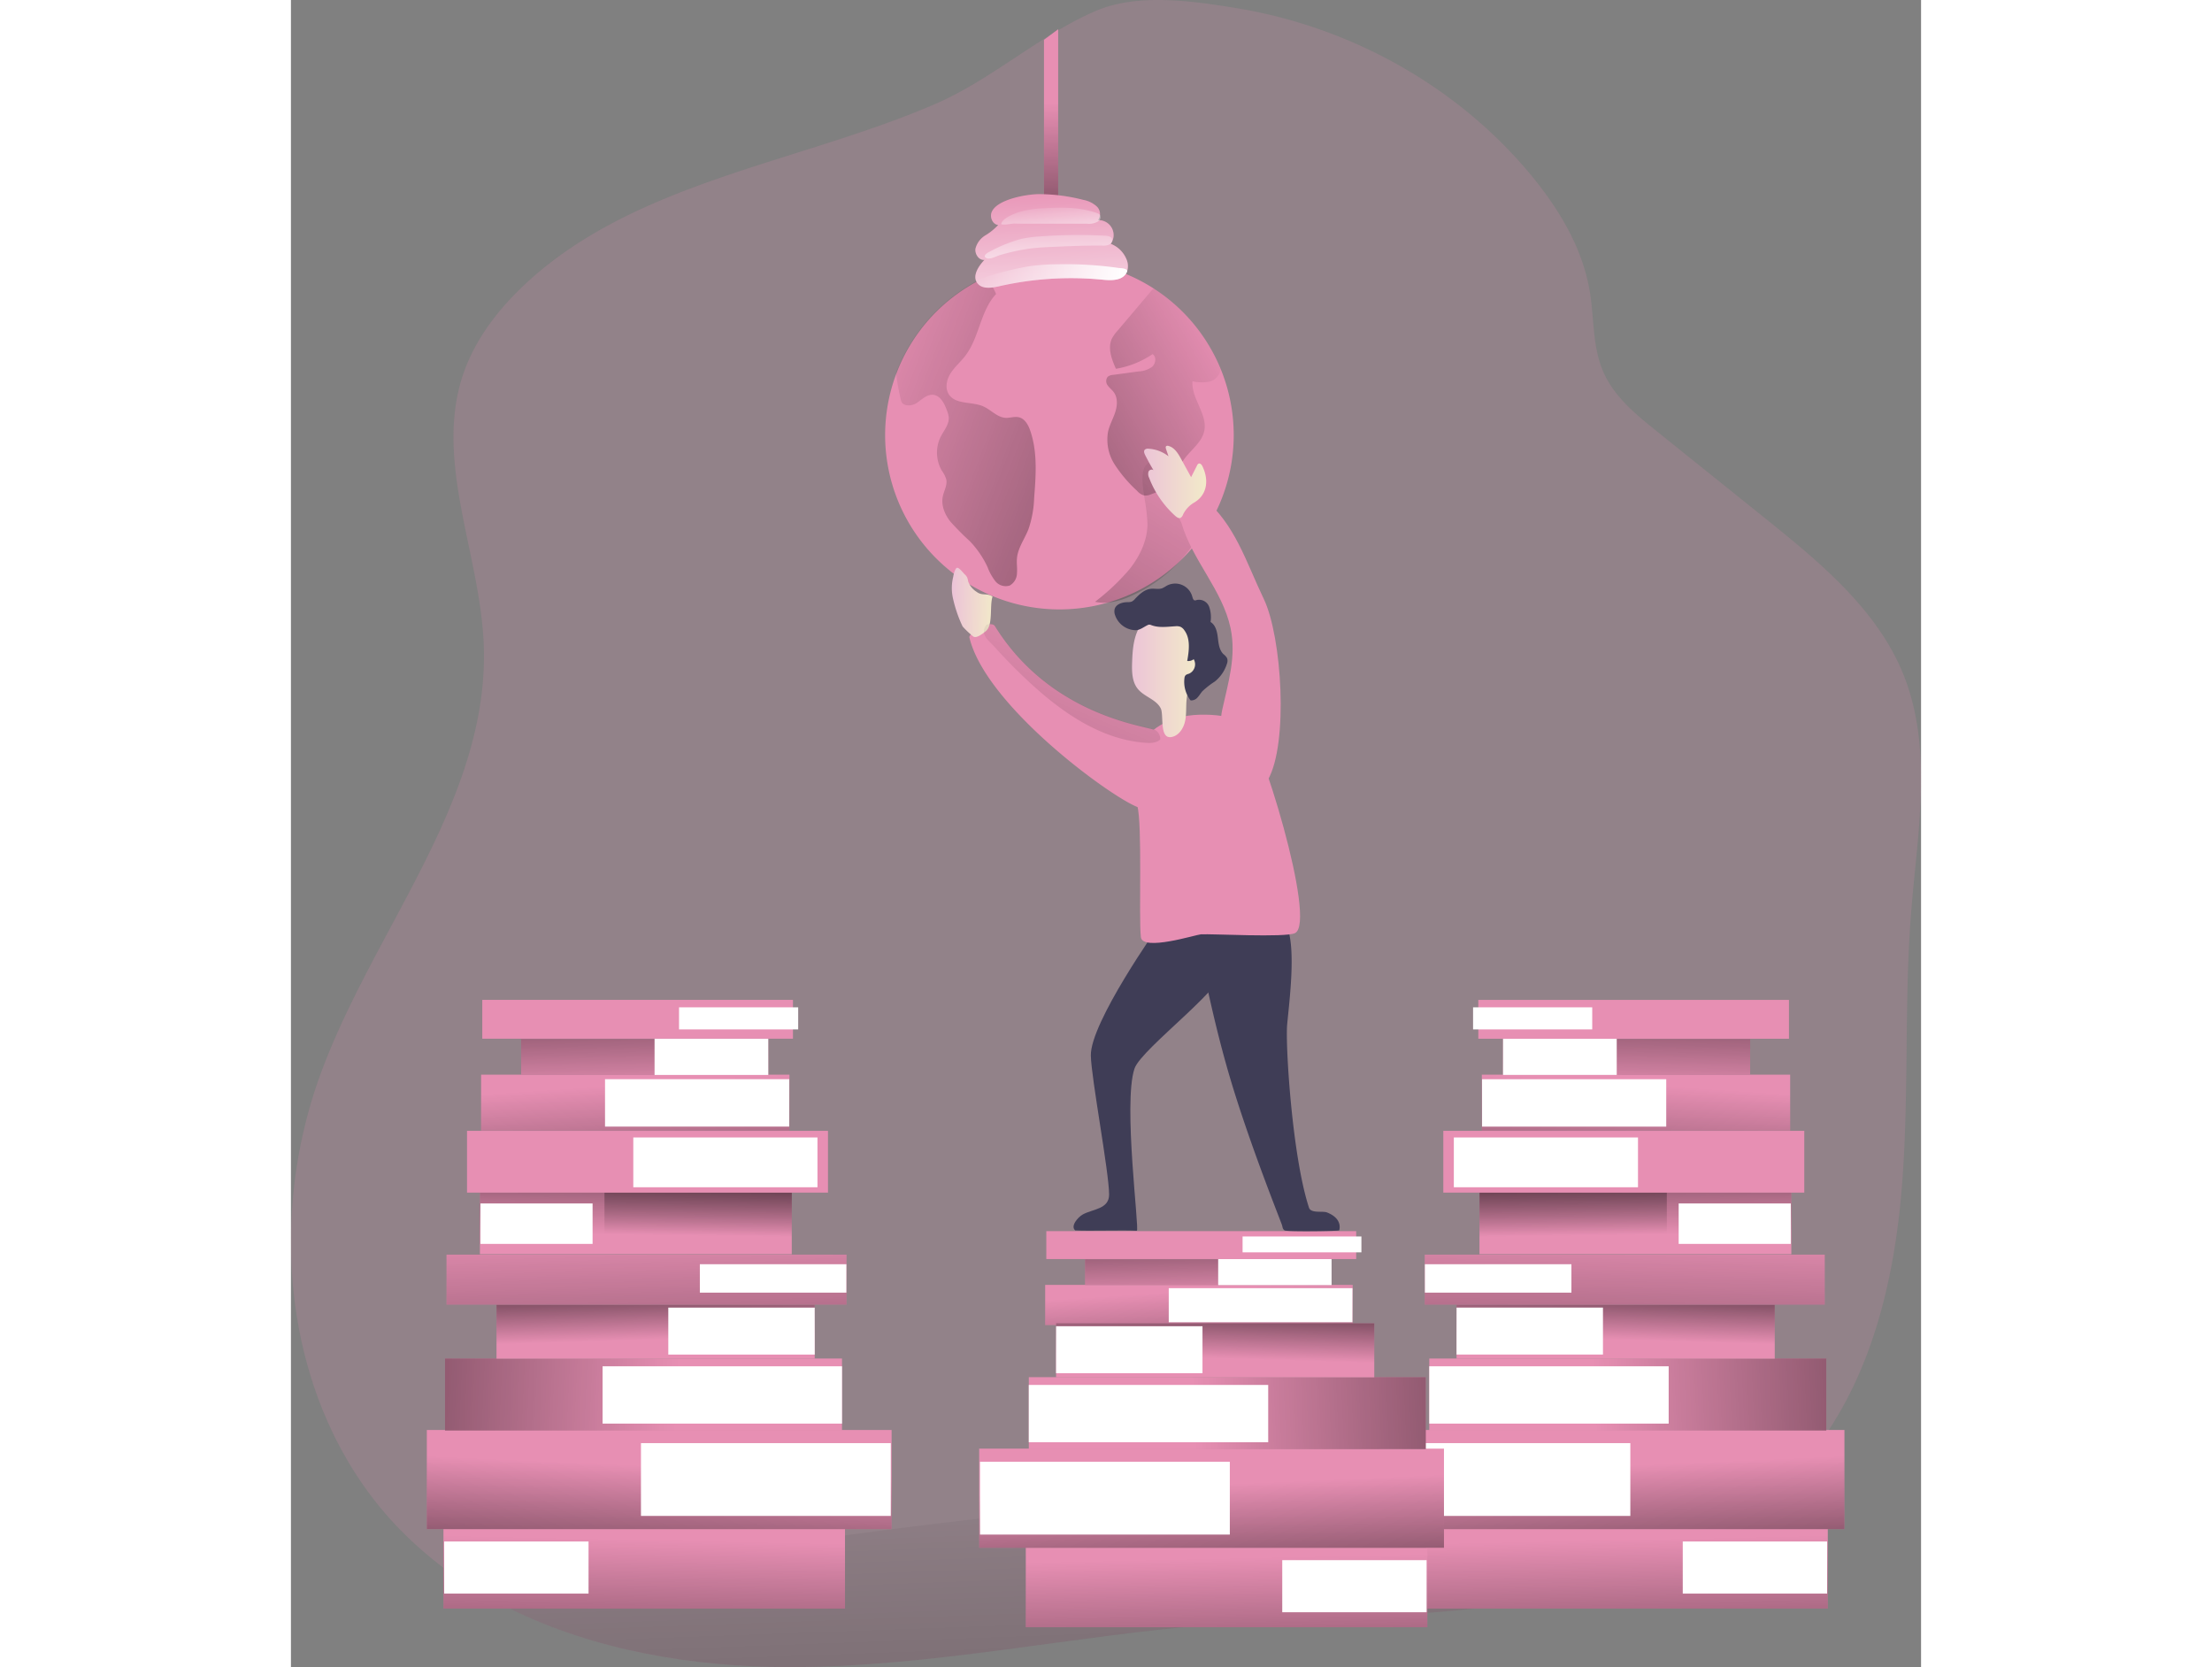 <svg id="Layer_1" data-name="Layer 1" xmlns="http://www.w3.org/2000/svg" xmlns:xlink="http://www.w3.org/1999/xlink"
     viewBox="0 0 467.62 478.25" width="406" height="306" class="illustration styles_illustrationTablet__1DWOa">
    <rect x="0" y="0" width="467.62" height="478.25" fill="#808080" stroke="none"/>
    <defs>
        <linearGradient id="linear-gradient" x1="259.87" y1="420.95" x2="275.01" y2="841.29" gradientUnits="userSpaceOnUse">
            <stop offset="0" stop-opacity="0"></stop>
            <stop offset="0.99"></stop>
        </linearGradient>
        <linearGradient id="linear-gradient-2" x1="515.49" y1="372.38" x2="519.18" y2="428.7"
                        gradientTransform="translate(804.69 753.1) rotate(180)" xlink:href="#linear-gradient"></linearGradient>
        <linearGradient id="linear-gradient-3" x1="518.63" y1="375.01" x2="517.75" y2="334.35"
                        gradientTransform="translate(810.08 734.29) rotate(180)" xlink:href="#linear-gradient"></linearGradient>
        <linearGradient id="linear-gradient-4" x1="217.87" y1="29.55" x2="219.92" y2="103.42"
                        xlink:href="#linear-gradient"></linearGradient>
        <linearGradient id="linear-gradient-5" x1="129.99" y1="443.83" x2="128.24" y2="527.66"
                        gradientTransform="translate(259.62 904.45) rotate(180)" xlink:href="#linear-gradient"></linearGradient>
        <linearGradient id="linear-gradient-6" x1="134.27" y1="422.82" x2="131.65" y2="482.2"
                        gradientTransform="translate(268.21 853.25) rotate(180)" xlink:href="#linear-gradient"></linearGradient>
        <linearGradient id="linear-gradient-7" x1="139.27" y1="402.67" x2="-45.28" y2="394.23"
                        gradientTransform="translate(259.19 804.45) rotate(180)" xlink:href="#linear-gradient"></linearGradient>
        <linearGradient id="linear-gradient-8" x1="133.14" y1="386.5" x2="132.36" y2="359.72"
                        gradientTransform="translate(266.14 768.39) rotate(180)" xlink:href="#linear-gradient"></linearGradient>
        <linearGradient id="linear-gradient-9" x1="130.12" y1="353.26" x2="132.63" y2="469.41"
                        gradientTransform="translate(260.93 738.56) rotate(180)" xlink:href="#linear-gradient"></linearGradient>
        <linearGradient id="linear-gradient-10" x1="127.36" y1="356.49" x2="127.94" y2="314.29"
                        gradientTransform="translate(254.81 706.23) rotate(180)" xlink:href="#linear-gradient"></linearGradient>
        <linearGradient id="linear-gradient-11" x1="145.22" y1="356.41" x2="145.79" y2="315.29"
                        gradientTransform="translate(290.53 706.23) rotate(180)" xlink:href="#linear-gradient"></linearGradient>
        <linearGradient id="linear-gradient-12" x1="126.89" y1="313.24" x2="131.55" y2="384.27"
                        gradientTransform="translate(254.47 637) rotate(180)" xlink:href="#linear-gradient"></linearGradient>
        <linearGradient id="linear-gradient-13" x1="130.16" y1="315.83" x2="129" y2="261.98"
                        gradientTransform="translate(259.87 610.83) rotate(180)" xlink:href="#linear-gradient"></linearGradient>
        <linearGradient id="linear-gradient-14" x1="1612.05" y1="443.83" x2="1610.3" y2="527.66"
                        gradientTransform="matrix(-1, 0, 0, 1, 1995.14, -2.21)" xlink:href="#linear-gradient"></linearGradient>
        <linearGradient id="linear-gradient-15" x1="1616.33" y1="422.82" x2="1613.71" y2="482.2"
                        gradientTransform="matrix(-1, 0, 0, 1, 1995.14, -2.21)" xlink:href="#linear-gradient"></linearGradient>
        <linearGradient id="linear-gradient-16" x1="1621.33" y1="402.67" x2="1436.78" y2="394.23"
                        gradientTransform="matrix(-1, 0, 0, 1, 1995.14, -2.21)" xlink:href="#linear-gradient"></linearGradient>
        <linearGradient id="linear-gradient-17" x1="1615.2" y1="386.5" x2="1614.42" y2="359.72"
                        gradientTransform="matrix(-1, 0, 0, 1, 1995.14, -2.21)" xlink:href="#linear-gradient"></linearGradient>
        <linearGradient id="linear-gradient-18" x1="1612.18" y1="353.26" x2="1614.7" y2="469.41"
                        gradientTransform="matrix(-1, 0, 0, 1, 1995.14, -2.21)" xlink:href="#linear-gradient"></linearGradient>
        <linearGradient id="linear-gradient-19" x1="1609.42" y1="356.49" x2="1610" y2="314.29"
                        gradientTransform="matrix(-1, 0, 0, 1, 1995.14, -2.21)" xlink:href="#linear-gradient"></linearGradient>
        <linearGradient id="linear-gradient-20" x1="1627.28" y1="356.41" x2="1627.85" y2="315.29"
                        gradientTransform="matrix(-1, 0, 0, 1, 1995.14, -2.21)" xlink:href="#linear-gradient"></linearGradient>
        <linearGradient id="linear-gradient-21" x1="1608.95" y1="313.24" x2="1613.61" y2="384.27"
                        gradientTransform="matrix(-1, 0, 0, 1, 1995.14, -2.21)" xlink:href="#linear-gradient"></linearGradient>
        <linearGradient id="linear-gradient-22" x1="1612.22" y1="315.83" x2="1611.06" y2="261.98"
                        gradientTransform="matrix(-1, 0, 0, 1, 1995.14, -2.21)" xlink:href="#linear-gradient"></linearGradient>
        <linearGradient id="linear-gradient-23" x1="269.68" y1="195.7" x2="288.55" y2="195.7" gradientUnits="userSpaceOnUse">
            <stop offset="0" stop-color="#ecc4d7"></stop>
            <stop offset="0.42" stop-color="#efd4d1"></stop>
            <stop offset="1" stop-color="#f2eac9"></stop>
        </linearGradient>
        <linearGradient id="linear-gradient-24" x1="289.67" y1="131.82" x2="159.26" y2="349.26"
                        xlink:href="#linear-gradient"></linearGradient>
        <linearGradient id="linear-gradient-25" x1="186.8" y1="109.67" x2="406.28" y2="192.92"
                        xlink:href="#linear-gradient"></linearGradient>
        <linearGradient id="linear-gradient-26" x1="245.27" y1="53.1" x2="248.18" y2="108.98" gradientUnits="userSpaceOnUse">
            <stop offset="0" stop-color="#fff" stop-opacity="0"></stop>
            <stop offset="0.99" stop-color="#fff"></stop>
        </linearGradient>
        <linearGradient id="linear-gradient-27" x1="297.58" y1="102.38" x2="144.75" y2="188.25"
                        xlink:href="#linear-gradient"></linearGradient>
        <linearGradient id="linear-gradient-28" x1="338.81" y1="129.83" x2="348.28" y2="129.83"
                        gradientTransform="matrix(1.24, -0.03, -0.03, 1.3, -197.83, 14.49)"
                        xlink:href="#linear-gradient-23"></linearGradient>
        <linearGradient id="linear-gradient-29" x1="273.2" y1="140.45" x2="291.01" y2="140.45"
                        xlink:href="#linear-gradient-23"></linearGradient>
        <linearGradient id="linear-gradient-30" x1="225.48" y1="81.36" x2="268.38" y2="81.36"
                        xlink:href="#linear-gradient-26"></linearGradient>
        <linearGradient id="linear-gradient-31" x1="245.7" y1="58.72" x2="247.93" y2="79.39"
                        xlink:href="#linear-gradient-26"></linearGradient>
        <linearGradient id="linear-gradient-32" x1="245.39" y1="59.55" x2="246.41" y2="96.09"
                        xlink:href="#linear-gradient-26"></linearGradient>
        <linearGradient id="linear-gradient-33" x1="1726.93" y1="449.17" x2="1725.18" y2="533.01"
                        gradientTransform="matrix(-1, 0, 0, 1, 1995.14, -2.21)" xlink:href="#linear-gradient"></linearGradient>
        <linearGradient id="linear-gradient-34" x1="1731.22" y1="428.16" x2="1728.6" y2="487.55"
                        gradientTransform="matrix(-1, 0, 0, 1, 1995.14, -2.21)" xlink:href="#linear-gradient"></linearGradient>
        <linearGradient id="linear-gradient-35" x1="1736.21" y1="408.02" x2="1551.66" y2="399.57"
                        gradientTransform="matrix(-1, 0, 0, 1, 1995.14, -2.21)" xlink:href="#linear-gradient"></linearGradient>
        <linearGradient id="linear-gradient-36" x1="1730.08" y1="391.84" x2="1729.31" y2="365.06"
                        gradientTransform="matrix(-1, 0, 0, 1, 1995.14, -2.21)" xlink:href="#linear-gradient"></linearGradient>
        <linearGradient id="linear-gradient-37" x1="261.11" y1="178.09" x2="145.26" y2="454.62"
                        xlink:href="#linear-gradient"></linearGradient>
    </defs>
    <title>Book for Education</title>
    <path d="M493.28,263.41c-2.2,27.2-.46,54.63-2.92,81.81s-9.67,55-27.21,75.89a104.15,104.15,0,0,1-32.45,25.27c-14.5,7.46-30.63,12.24-46.71,15-29.79,5.17-60.25,4.38-90.39,6.77-40.88,3.23-81.33,12.31-122.34,12.27-27.26,0-55.57-4.75-79.76-16.67a114.13,114.13,0,0,1-32.8-23.85c-31.59-33.39-37.58-85.89-21.93-129.1,15.17-41.88,48.66-79.07,47-123.59-1-26-14.17-52.42-6.06-77.19,3.22-9.78,9.57-18.3,17-25.42C126.08,54.56,173,49.3,212.89,32.21c16.58-7.09,30.35-20,46.57-26.92,12-5.1,27.76-2.79,40.25-.75C332,9.82,362.53,26.6,383.62,51.74c8.29,9.9,15.32,21.32,17.43,34.06,1.28,7.73.75,15.91,3.89,23.09s9.37,12.23,15.41,17.09l31.13,25c15.77,12.69,32.19,26.22,39.66,45C499.51,217.15,495.11,240.79,493.28,263.41Z"
          transform="translate(-28.46 -2.21)" fill="#e78fb3" opacity="0.18" style="isolation: isolate;"></path>
    <path d="M430.7,446.38c-14.5,7.46-30.63,12.24-46.71,15-29.79,5.17-60.25,4.38-90.39,6.77-40.88,3.23-81.33,12.31-122.34,12.27-27.26,0-55.57-4.75-79.76-16.67,17.75-15.72,48.81-14.47,70.68-17.59,33.76-4.81,67.6-9.38,101.63-11.89C319.7,430.17,376.73,431.7,430.7,446.38Z"
          transform="translate(-28.46 -2.21)" fill="url(#linear-gradient)"></path>
    <rect x="244.82" y="370.79" width="88.22" height="11.53" transform="translate(549.4 750.9) rotate(-180)"
          fill="#e78fb3"></rect>
    <rect x="244.82" y="370.79" width="88.22" height="11.53" transform="translate(549.4 750.9) rotate(-180)"
          fill="url(#linear-gradient-2)"></rect>
    <rect x="280.27" y="371.72" width="52.7" height="9.78" transform="translate(584.78 751.02) rotate(-180)" fill="#fff"></rect>
    <rect x="256.27" y="363.44" width="70.71" height="7.4" transform="translate(554.78 732.08) rotate(-180)"
          fill="#e78fb3"></rect>
    <rect x="256.27" y="363.44" width="70.71" height="7.4" transform="translate(554.78 732.08) rotate(-180)"
          fill="url(#linear-gradient-3)"></rect>
    <rect x="294.44" y="363.32" width="32.53" height="7.52" transform="translate(592.96 731.96) rotate(-180)" fill="#fff"></rect>
    <rect x="245.16" y="355.37" width="88.89" height="8.01" transform="translate(550.74 716.54) rotate(-180)"
          fill="#e78fb3"></rect>
    <rect x="301.45" y="356.9" width="34.09" height="4.55" transform="translate(608.53 716.14) rotate(-180)" fill="#fff"></rect>
    <path d="M257.92,305c.11,6.43,5.23,33.44,5.24,39.88,0,4.23-4.76,4.13-7.57,5.72-1.47.83-3.59,3.4-2.14,4.56,4.05.21,13.62-.11,17.66.1.85,0-4-36.52-.68-46.48,2-6,28.32-24.85,26.2-30.56-.6-1.63,4.51-12.19.88-12.23-8.54-.1-17.31.9-20.14,1.85C277.37,267.85,257.75,295.51,257.92,305Z"
          transform="translate(-28.46 -2.21)" fill="#3f3d56"></path>
    <path d="M293.14,266.14a6.22,6.22,0,0,0-3.9,1.21c-1.6,1.5-1.18,4.11-.62,6.23,1.75,6.68,4.42,22,9.76,39.58,5.58,18.37,13.83,38.87,14.35,40.39.23.69.16,1.17.75,1.6s15.55.22,15.68,0c0,0,1.24-3.31-3.52-5.15-1.23-.48-4.58.35-5.14-1.36-4.81-14.66-6.8-46.62-6.26-52.54.68-7.44,3.24-26.45-1.6-30.42C307.34,265.46,298.46,265.74,293.14,266.14Z"
          transform="translate(-28.46 -2.21)" fill="#3f3d56"></path>
    <polygon points="220.09 63.69 216.02 63.69 216.02 11.42 220.09 8.38 220.09 63.69" fill="#e78fb3"></polygon>
    <polygon points="220.09 63.69 216.02 63.69 216.02 11.69 220.09 8.65 220.09 63.69" fill="url(#linear-gradient-4)"></polygon>
    <rect x="72.22" y="440.82" width="115.19" height="22.82" transform="translate(231.16 902.25) rotate(-180)"
          fill="#e78fb3"></rect>
    <rect x="72.22" y="440.82" width="115.19" height="22.82" transform="translate(231.16 902.25) rotate(-180)"
          fill="url(#linear-gradient-5)"></rect>
    <rect x="72.42" y="444.4" width="41.41" height="14.94" transform="translate(157.79 901.53) rotate(-180)" fill="#fff"></rect>
    <rect x="67.44" y="412.41" width="133.33" height="28.44" transform="translate(239.75 851.05) rotate(-180)"
          fill="#e78fb3"></rect>
    <rect x="67.44" y="412.41" width="133.33" height="28.44" transform="translate(239.75 851.05) rotate(-180)"
          fill="url(#linear-gradient-6)"></rect>
    <rect x="128.86" y="416.18" width="71.66" height="20.88" transform="translate(300.93 851.03) rotate(-180)" fill="#fff"></rect>
    <rect x="72.65" y="391.9" width="113.88" height="20.65" transform="translate(230.73 802.25) rotate(-180)"
          fill="#e78fb3"></rect>
    <rect x="72.65" y="391.9" width="113.88" height="20.65" transform="translate(230.73 802.25) rotate(-180)"
          fill="url(#linear-gradient-7)"></rect>
    <rect x="117.86" y="394.14" width="68.68" height="16.44" transform="translate(275.94 802.51) rotate(-180)" fill="#fff"></rect>
    <rect x="87.43" y="376.45" width="91.28" height="15.5" transform="translate(237.68 766.19) rotate(-180)"
          fill="#e78fb3"></rect>
    <rect x="87.43" y="376.45" width="91.28" height="15.5" transform="translate(237.68 766.19) rotate(-180)"
          fill="url(#linear-gradient-8)"></rect>
    <rect x="136.71" y="377.3" width="42" height="13.47" transform="translate(286.96 765.87) rotate(-180)" fill="#fff"></rect>
    <rect x="73.09" y="362.11" width="114.75" height="14.34" transform="translate(232.47 736.35) rotate(-180)"
          fill="#e78fb3"></rect>
    <rect x="73.09" y="362.11" width="114.75" height="14.34" transform="translate(232.47 736.35) rotate(-180)"
          fill="url(#linear-gradient-9)"></rect>
    <rect x="145.76" y="364.85" width="42.03" height="8.15" transform="translate(305.09 735.65) rotate(-180)" fill="#fff"></rect>
    <rect x="82.68" y="344.25" width="89.46" height="17.72" transform="translate(226.35 704.03) rotate(-180)"
          fill="#e78fb3"></rect>
    <rect x="82.68" y="344.25" width="89.46" height="17.72" transform="translate(226.35 704.03) rotate(-180)"
          fill="url(#linear-gradient-10)"></rect>
    <rect x="118.39" y="344.25" width="53.74" height="17.72" transform="translate(262.07 704.03) rotate(-180)"
          fill="url(#linear-gradient-11)"></rect>
    <rect x="82.83" y="347.42" width="32.16" height="11.6" transform="translate(169.36 704.24) rotate(-180)" fill="#fff"></rect>
    <rect x="78.96" y="326.59" width="103.55" height="17.72" transform="translate(233.02 668.7) rotate(-180)"
          fill="#e78fb3"></rect>
    <rect x="126.67" y="328.49" width="52.83" height="14.28" transform="translate(277.71 669.06) rotate(-180)" fill="#fff"></rect>
    <rect x="83.01" y="310.48" width="88.45" height="16.04" transform="translate(226.01 634.8) rotate(-180)"
          fill="#e78fb3"></rect>
    <rect x="83.01" y="310.48" width="88.45" height="16.04" transform="translate(226.01 634.8) rotate(-180)"
          fill="url(#linear-gradient-12)"></rect>
    <rect x="118.56" y="311.79" width="52.83" height="13.6" transform="translate(261.49 634.96) rotate(-180)" fill="#fff"></rect>
    <rect x="94.49" y="300.27" width="70.89" height="10.3" transform="translate(231.41 608.63) rotate(-180)"
          fill="#e78fb3"></rect>
    <rect x="94.49" y="300.27" width="70.89" height="10.3" transform="translate(231.41 608.63) rotate(-180)"
          fill="url(#linear-gradient-13)"></rect>
    <rect x="132.76" y="300.1" width="32.62" height="10.46" transform="translate(269.69 608.46) rotate(-180)" fill="#fff"></rect>
    <rect x="83.35" y="289.04" width="89.12" height="11.14" transform="translate(227.36 587) rotate(-180)" fill="#e78fb3"></rect>
    <rect x="139.79" y="291.17" width="34.18" height="6.33" transform="translate(285.3 586.46) rotate(-180)" fill="#fff"></rect>
    <rect x="325.68" y="438.61" width="115.19" height="22.82" fill="#e78fb3"></rect>
    <rect x="325.68" y="438.61" width="115.19" height="22.82" fill="url(#linear-gradient-14)"></rect>
    <rect x="399.26" y="442.19" width="41.41" height="14.94" fill="#fff"></rect>
    <rect x="312.31" y="410.2" width="133.33" height="28.44" fill="#e78fb3"></rect>
    <rect x="312.31" y="410.2" width="133.33" height="28.44" fill="url(#linear-gradient-15)"></rect>
    <rect x="312.56" y="413.97" width="71.66" height="20.88" fill="#fff"></rect>
    <rect x="326.55" y="389.7" width="113.88" height="20.65" fill="#e78fb3"></rect>
    <rect x="326.55" y="389.7" width="113.88" height="20.65" fill="url(#linear-gradient-16)"></rect>
    <rect x="326.54" y="391.93" width="68.68" height="16.44" fill="#fff"></rect>
    <rect x="334.37" y="374.24" width="91.28" height="15.5" fill="#e78fb3"></rect>
    <rect x="334.37" y="374.24" width="91.28" height="15.5" fill="url(#linear-gradient-17)"></rect>
    <rect x="334.37" y="375.09" width="42" height="13.47" fill="#fff"></rect>
    <rect x="325.24" y="359.9" width="114.75" height="14.34" fill="#e78fb3"></rect>
    <rect x="325.24" y="359.9" width="114.75" height="14.34" fill="url(#linear-gradient-18)"></rect>
    <rect x="325.29" y="362.65" width="42.03" height="8.15" fill="#fff"></rect>
    <rect x="340.95" y="342.05" width="89.46" height="17.72" fill="#e78fb3"></rect>
    <rect x="340.95" y="342.05" width="89.46" height="17.72" fill="url(#linear-gradient-19)"></rect>
    <rect x="340.95" y="342.05" width="53.74" height="17.72" fill="url(#linear-gradient-20)"></rect>
    <rect x="398.09" y="345.22" width="32.16" height="11.6" fill="#fff"></rect>
    <rect x="330.57" y="324.39" width="103.55" height="17.72" fill="#e78fb3"></rect>
    <rect x="333.59" y="326.29" width="52.83" height="14.28" fill="#fff"></rect>
    <rect x="341.62" y="308.28" width="88.45" height="16.04" fill="#e78fb3"></rect>
    <rect x="341.62" y="308.28" width="88.45" height="16.04" fill="url(#linear-gradient-21)"></rect>
    <rect x="341.69" y="309.58" width="52.83" height="13.6" fill="#fff"></rect>
    <rect x="347.7" y="298.06" width="70.89" height="10.3" fill="#e78fb3"></rect>
    <rect x="347.7" y="298.06" width="70.89" height="10.3" fill="url(#linear-gradient-22)"></rect>
    <rect x="347.7" y="297.89" width="32.62" height="10.46" fill="#fff"></rect>
    <rect x="340.61" y="286.83" width="89.12" height="11.14" fill="#e78fb3"></rect>
    <rect x="339.11" y="288.96" width="34.18" height="6.33" fill="#fff"></rect>
    <path d="M272.28,271.05c.49,4.12,15.81-.73,17.2-.82,3.07-.2,24.26,1,27-.35,6.47-3.07-10.34-57.55-14.42-60-3.82-2.29-8.48-2.76-12.94-2.65-9.34.24-17.1,4.9-19.71,14.36-1.08,3.91.79,7.93,1.82,11.66C272.76,238.62,271.62,265.51,272.28,271.05Z"
          transform="translate(-28.46 -2.21)" fill="#e78fb3"></path>
    <path d="M278,205.47c-1.26-2.62-4.72-3.35-6.57-5.6-1.71-2.05-1.76-5-1.67-7.65.12-3.52.38-7.18,2.17-10.22s5.58-5.17,8.88-4a10.67,10.67,0,0,1,3.92,3,14.67,14.67,0,0,1,3.3,4.75c1,2.74.52,5.8-.31,8.59s-2,5.52-2.32,8.42c-.22,2.09,0,4.24-.44,6.3s-1.78,4.16-3.85,4.56C277.51,214.35,278.89,207.43,278,205.47Z"
          transform="translate(-28.46 -2.21)" fill="url(#linear-gradient-23)"></path>
    <path d="M275.63,229.36c.07,1.39.05,3-1,3.92a3.65,3.65,0,0,1-1.94.76c-3.89.55-44.71-28.12-49.61-49-.18-.75,2.66-2.86,4.89-3.55,1.09-.33,2-.33,2.43.32,15.89,25.63,43,28.6,45.85,29.81a3,3,0,0,1,1.58,2.74C278.29,218.49,275.48,226,275.63,229.36Z"
          transform="translate(-28.46 -2.21)" fill="#e78fb3"></path>
    <path d="M298.91,127.1a50,50,0,1,1-3.72-19A50.1,50.1,0,0,1,298.91,127.1Z" transform="translate(-28.46 -2.21)"
          fill="#e78fb3"></path>
    <path d="M273.38,145.51a50.36,50.36,0,0,1,.79,7.12c-.06,4.63-2.15,9-5,12.68a63.46,63.46,0,0,1-10.05,9.53c3.64.8,7.43-.31,10.81-1.86a43,43,0,0,0,19.69-18.33,2.92,2.92,0,0,0,.51-2,3.21,3.21,0,0,0-.78-1.26c-2.53-3.12-3.59-7.17-5.55-10.68-1.39-2.47-5.52-7.48-9-5.9C271.56,136.26,273,142.69,273.38,145.51Z"
          transform="translate(-28.46 -2.21)" fill="url(#linear-gradient-24)"></path>
    <path d="M286.53,203.12a2.37,2.37,0,0,0,2-.84c.51-.54.88-1.2,1.36-1.76a23.77,23.77,0,0,1,3.58-2.8,10.52,10.52,0,0,0,3.5-5.14A2.27,2.27,0,0,0,297,191a3.94,3.94,0,0,0-1.05-1.15c-1.21-1.19-1.39-3-1.6-4.75s-.63-3.57-2.09-4.47a9,9,0,0,0-.4-4.37,3.12,3.12,0,0,0-3.55-1.94,1.36,1.36,0,0,1-.52.12c-.46,0-.63-.61-.76-1.06a5.08,5.08,0,0,0-7.41-3.11,10,10,0,0,1-1.24.69c-1,.36-2.09.05-3.14.14-1.85.15-3.34,1.52-4.61,2.87a3,3,0,0,1-1,.82,3.23,3.23,0,0,1-1.12.15c-1.53,0-3.36.54-3.76,2a3,3,0,0,0,.11,1.69,6.38,6.38,0,0,0,5.87,4.36c1.25,0,2.27-.87,3.39-1.42a1.29,1.29,0,0,1,.53-.18,1.53,1.53,0,0,1,.66.16c2.15.81,4.53.44,6.82.31a3.32,3.32,0,0,1,1.47.14,2.72,2.72,0,0,1,1.14,1c1.81,2.44,1.36,5.81.83,8.81a2.49,2.49,0,0,0,1.86-.5,2.93,2.93,0,0,1-1.44,4.19,2.16,2.16,0,0,0-.86.38,1.41,1.41,0,0,0-.34.73A8.68,8.68,0,0,0,286.53,203.12Z"
          transform="translate(-28.46 -2.21)" fill="#3f3d56"></path>
    <path d="M241.66,145a30.65,30.65,0,0,1-1.63,9c-1.09,2.79-3,5.32-3.3,8.31-.14,1.43.12,2.88,0,4.31a4.14,4.14,0,0,1-2.07,3.55,3.81,3.81,0,0,1-4.13-1.24,15.12,15.12,0,0,1-2.22-4,27.29,27.29,0,0,0-5.12-7.49,78.25,78.25,0,0,1-5.52-5.56c-1.61-2-2.75-4.68-2.22-7.25.34-1.64,1.34-3.24,1-4.89a8.47,8.47,0,0,0-1.29-2.54,10.31,10.31,0,0,1-.31-9.71c.92-1.82,2.44-3.52,2.31-5.56a7.36,7.36,0,0,0-.56-2.09c-.75-2-1.91-4.24-4-4.38-1.78-.13-3.17,1.39-4.66,2.37s-4.09,1-4.47-.72a70.82,70.82,0,0,1-1.46-8,50.32,50.32,0,0,1,25.34-27.37,12,12,0,0,1,3.38,4.81c-4.54,4.87-4.79,12.5-8.85,17.76-1.31,1.71-3,3.12-4.16,4.93s-1.7,4.25-.55,6.06c1.94,3.08,6.66,2,10,3.53,2.17,1,3.9,3.09,6.28,3.24,1.27.07,2.55-.45,3.79-.17,1.77.39,2.77,2.24,3.35,4C242.64,132,242.16,138.59,241.66,145Z"
          transform="translate(-28.46 -2.21)" fill="url(#linear-gradient-25)"></path>
    <path d="M243.06,57.9a51.1,51.1,0,0,1,12.68,1.64,7.86,7.86,0,0,1,3.87,1.88,3,3,0,0,1,.37,3.94,4.28,4.28,0,0,1,3.65,6.79,7.91,7.91,0,0,1,4.42,4.21,4.69,4.69,0,0,1-.08,4.4c-1.35,2-4.28,1.91-6.69,1.67a93.1,93.1,0,0,0-29.72,1.91c-2.18.5-4.95.88-6.24-1-1.45-2.06.37-4.78,2.09-6.61-1.59.19-2.83-1.67-2.57-3.26a6.23,6.23,0,0,1,2.81-3.74,17,17,0,0,0,3.71-3c-1.61-.13-2.5-2.21-1.88-3.7C231,59.33,239.72,57.89,243.06,57.9Z"
          transform="translate(-28.46 -2.21)" fill="#e78fb3"></path>
    <path d="M268.38,79.88a3.06,3.06,0,0,1-.41.88c-1.35,2-4.28,1.91-6.69,1.68a92.81,92.81,0,0,0-29.72,1.9c-2.11.47-4.76.85-6.08-.77a1.29,1.29,0,0,1-.16-.18c-1.44-2.06.37-4.79,2.09-6.62-1.59.19-2.83-1.67-2.57-3.26a6.27,6.27,0,0,1,2.81-3.75,16.69,16.69,0,0,0,3.7-3c-1.6-.13-2.49-2.21-1.87-3.7,1.54-3.71,10.24-5.15,13.58-5.14a50.9,50.9,0,0,1,12.69,1.64,7.79,7.79,0,0,1,3.86,1.88,3,3,0,0,1,.37,3.94,4.28,4.28,0,0,1,3.66,6.79,8,8,0,0,1,4.41,4.21A5.24,5.24,0,0,1,268.38,79.88Z"
          transform="translate(-28.46 -2.21)" fill="url(#linear-gradient-26)"></path>
    <path d="M298,182.38c-2.32-10.91-11-19.46-14.1-30.18-.13-.47-1.61-2.81-1.36-3.22.54-.84,7-4.58,7.73-3.94,9.13,7.79,12.08,18.15,17.27,29s7.11,41.39,1.2,51.83c-1.43,2.54-2.5-7.64-5.41-7.83-7.22-.48-8.95-6.79-7.71-12.26C297.35,197.92,299.7,190.5,298,182.38Z"
          transform="translate(-28.46 -2.21)" fill="#e78fb3"></path>
    <path d="M295.19,108.12c-.07.23-.13.47-.19.71a4.25,4.25,0,0,1-3.31,2.9,12.35,12.35,0,0,1-4.61-.14c-.37,5,4.42,9.43,3.37,14.29-.85,3.89-5.08,6.1-6.76,9.72-.56,1.23-.82,2.59-1.49,3.77-1.42,2.49-4.34,3.65-7,4.63a3.86,3.86,0,0,1-1.93.35,4,4,0,0,1-2.07-1.33,38.79,38.79,0,0,1-6.42-7.54,13.16,13.16,0,0,1-1.91-9.49c.44-1.92,1.44-3.67,2.05-5.54s.76-4.08-.38-5.68c-.52-.73-1.28-1.27-1.78-2a2,2,0,0,1,0-2.48,2.67,2.67,0,0,1,1.52-.54l7.39-1a7.09,7.09,0,0,0,3.88-1.35c1-.94,1.25-2.86.08-3.61A26.47,26.47,0,0,1,265.11,108c-1.19-2.71-2.39-5.85-1.19-8.57A10.89,10.89,0,0,1,265.65,97q4.83-5.7,9.65-11.4A2.44,2.44,0,0,1,276,85,50.1,50.1,0,0,1,295.19,108.12Z"
          transform="translate(-28.46 -2.21)" fill="url(#linear-gradient-27)"></path>
    <path d="M218.32,173.62a37.8,37.8,0,0,0,2.82,8.3,26.82,26.82,0,0,0,2.94,2.79c.91.8,2.64-.61,3.64-1.38,2.25-1.74,1.1-7.19,2-10-1.65-1.09-2.92-.13-4.51-1.31a5.92,5.92,0,0,1-2.47-3,6.37,6.37,0,0,0-.3-1.18,3.13,3.13,0,0,0-.72-.89c-.42-.4-1.6-2-2.19-1.86s-1,2-1.08,2.55A13.45,13.45,0,0,0,218.32,173.62Z"
          transform="translate(-28.46 -2.21)" fill="url(#linear-gradient-28)"></path>
    <path d="M289.92,135.94c-.21-.43-.62-.91-1.07-.74a1,1,0,0,0-.47.55l-1.7,3.34-2.87-5.24c-.86-1.57-1.91-3.3-3.65-3.73a.68.68,0,0,0-.61.06c-.23.19-.15.55-.06.84l.71,2.08a10.2,10.2,0,0,0-5.74-2.17,1.31,1.31,0,0,0-1.08.3c-.35.4-.13,1,.1,1.48q1.17,2.32,2.5,4.54c-.28-.57-1.24-.35-1.5.22a2.41,2.41,0,0,0,.17,1.83,28.2,28.2,0,0,0,7.51,10.92c.42.38,1,.76,1.5.54a1.72,1.72,0,0,0,.7-.92,8,8,0,0,1,3.19-3.46C291.31,144.19,291.86,139.9,289.92,135.94Z"
          transform="translate(-28.46 -2.21)" fill="url(#linear-gradient-29)"></path>
    <path d="M268.49,80.46a7.08,7.08,0,0,1-.34,1.17c-.12.48-.09,1-.18,1.46a4.51,4.51,0,0,1-3.14,3,18,18,0,0,1-5.28.78c-3.72.2-7.45.39-11.17.56a66.45,66.45,0,0,1-7.6.06c-2.18-.15-4.34-.52-6.52-.48-2.51,0-5.23.57-7.32-.79a3.18,3.18,0,0,1-1.43-1.83,2.07,2.07,0,0,1,0-.86c1.32,1.62,4,1.24,6.08.77a92.81,92.81,0,0,1,29.72-1.9c2.41.23,5.34.34,6.69-1.68a3.06,3.06,0,0,0,.41-.88A1,1,0,0,1,268.49,80.46Z"
          transform="translate(-28.46 -2.21)" fill="none"></path>
    <path d="M268.38,79.88a3.06,3.06,0,0,1-.41.88c-1.35,2-4.28,1.91-6.69,1.68a92.81,92.81,0,0,0-29.72,1.9c-2.11.47-4.76.85-6.08-.77a1.79,1.79,0,0,1,.73-1.26,3.19,3.19,0,0,1,.89-.38,86.29,86.29,0,0,1,13.11-3.34,62.87,62.87,0,0,1,6.43-.54C248.42,78,250.21,78,252,78q4.66.06,9.32.52c1.53.15,3.07.34,4.59.56C266.65,79.16,268,79.12,268.38,79.88Z"
          transform="translate(-28.46 -2.21)" fill="url(#linear-gradient-30)"></path>
    <path d="M240.29,66.38l16.58,0a5.18,5.18,0,0,0,3.14-.66,1.42,1.42,0,0,0,.55-1.84,1.81,1.81,0,0,0-.92-.56c-4.77-1.7-10-1.67-15-1.37a29.3,29.3,0,0,0-7,1c-1.44.44-5.23,1.82-5.44,3.58,1.09.27,2.73-.16,3.91-.2C237.46,66.38,238.88,66.38,240.29,66.38Z"
          transform="translate(-28.46 -2.21)" fill="url(#linear-gradient-31)"></path>
    <path d="M240,73.57c2.53-.35,5.08-.46,7.63-.57,4.52-.2,9-.39,13.57-.34a4.11,4.11,0,0,0,2-.3,1.4,1.4,0,0,0,.77-1.67c-.29-.68-1.18-.82-1.92-.86a146,146,0,0,0-18.59.19,35.65,35.65,0,0,0-5.45.71,41.77,41.77,0,0,0-9.14,3.69c-.73.36-2.16,1.27-.83,1.86,1,.42,2.84-.61,3.78-.88A57.47,57.47,0,0,1,240,73.57Z"
          transform="translate(-28.46 -2.21)" fill="url(#linear-gradient-32)"></path>
    <rect x="210.8" y="443.96" width="115.19" height="22.82" fill="#e78fb3"></rect>
    <rect x="210.8" y="443.96" width="115.19" height="22.82" fill="url(#linear-gradient-33)"></rect>
    <rect x="284.37" y="447.54" width="41.41" height="14.94" fill="#fff"></rect>
    <rect x="197.43" y="415.55" width="133.33" height="28.44" fill="#e78fb3"></rect>
    <rect x="197.43" y="415.55" width="133.33" height="28.44" fill="url(#linear-gradient-34)"></rect>
    <rect x="197.67" y="419.32" width="71.66" height="20.88" fill="#fff"></rect>
    <rect x="211.67" y="395.05" width="113.88" height="20.65" fill="#e78fb3"></rect>
    <rect x="211.67" y="395.05" width="113.88" height="20.65" fill="url(#linear-gradient-35)"></rect>
    <rect x="211.66" y="397.28" width="68.68" height="16.44" fill="#fff"></rect>
    <rect x="219.49" y="379.59" width="91.28" height="15.5" fill="#e78fb3"></rect>
    <rect x="219.49" y="379.59" width="91.28" height="15.5" fill="url(#linear-gradient-36)"></rect>
    <rect x="219.49" y="380.44" width="42" height="13.47" fill="#fff"></rect>
    <path d="M277.84,214.31c-.87.93-2.5,1.09-3.87,1-12.34-.75-23.32-8-32.49-16.32a152.27,152.27,0,0,1-11.2-11.24c-1.21-1.34-3.31-2.83-3-4.81a2.91,2.91,0,0,1,.71-1.51c1.09-.33,2-.33,2.43.32,15.89,25.63,43,28.6,45.85,29.81A3,3,0,0,1,277.84,214.31Z"
          transform="translate(-28.46 -2.21)" fill="url(#linear-gradient-37)"></path>
</svg>
